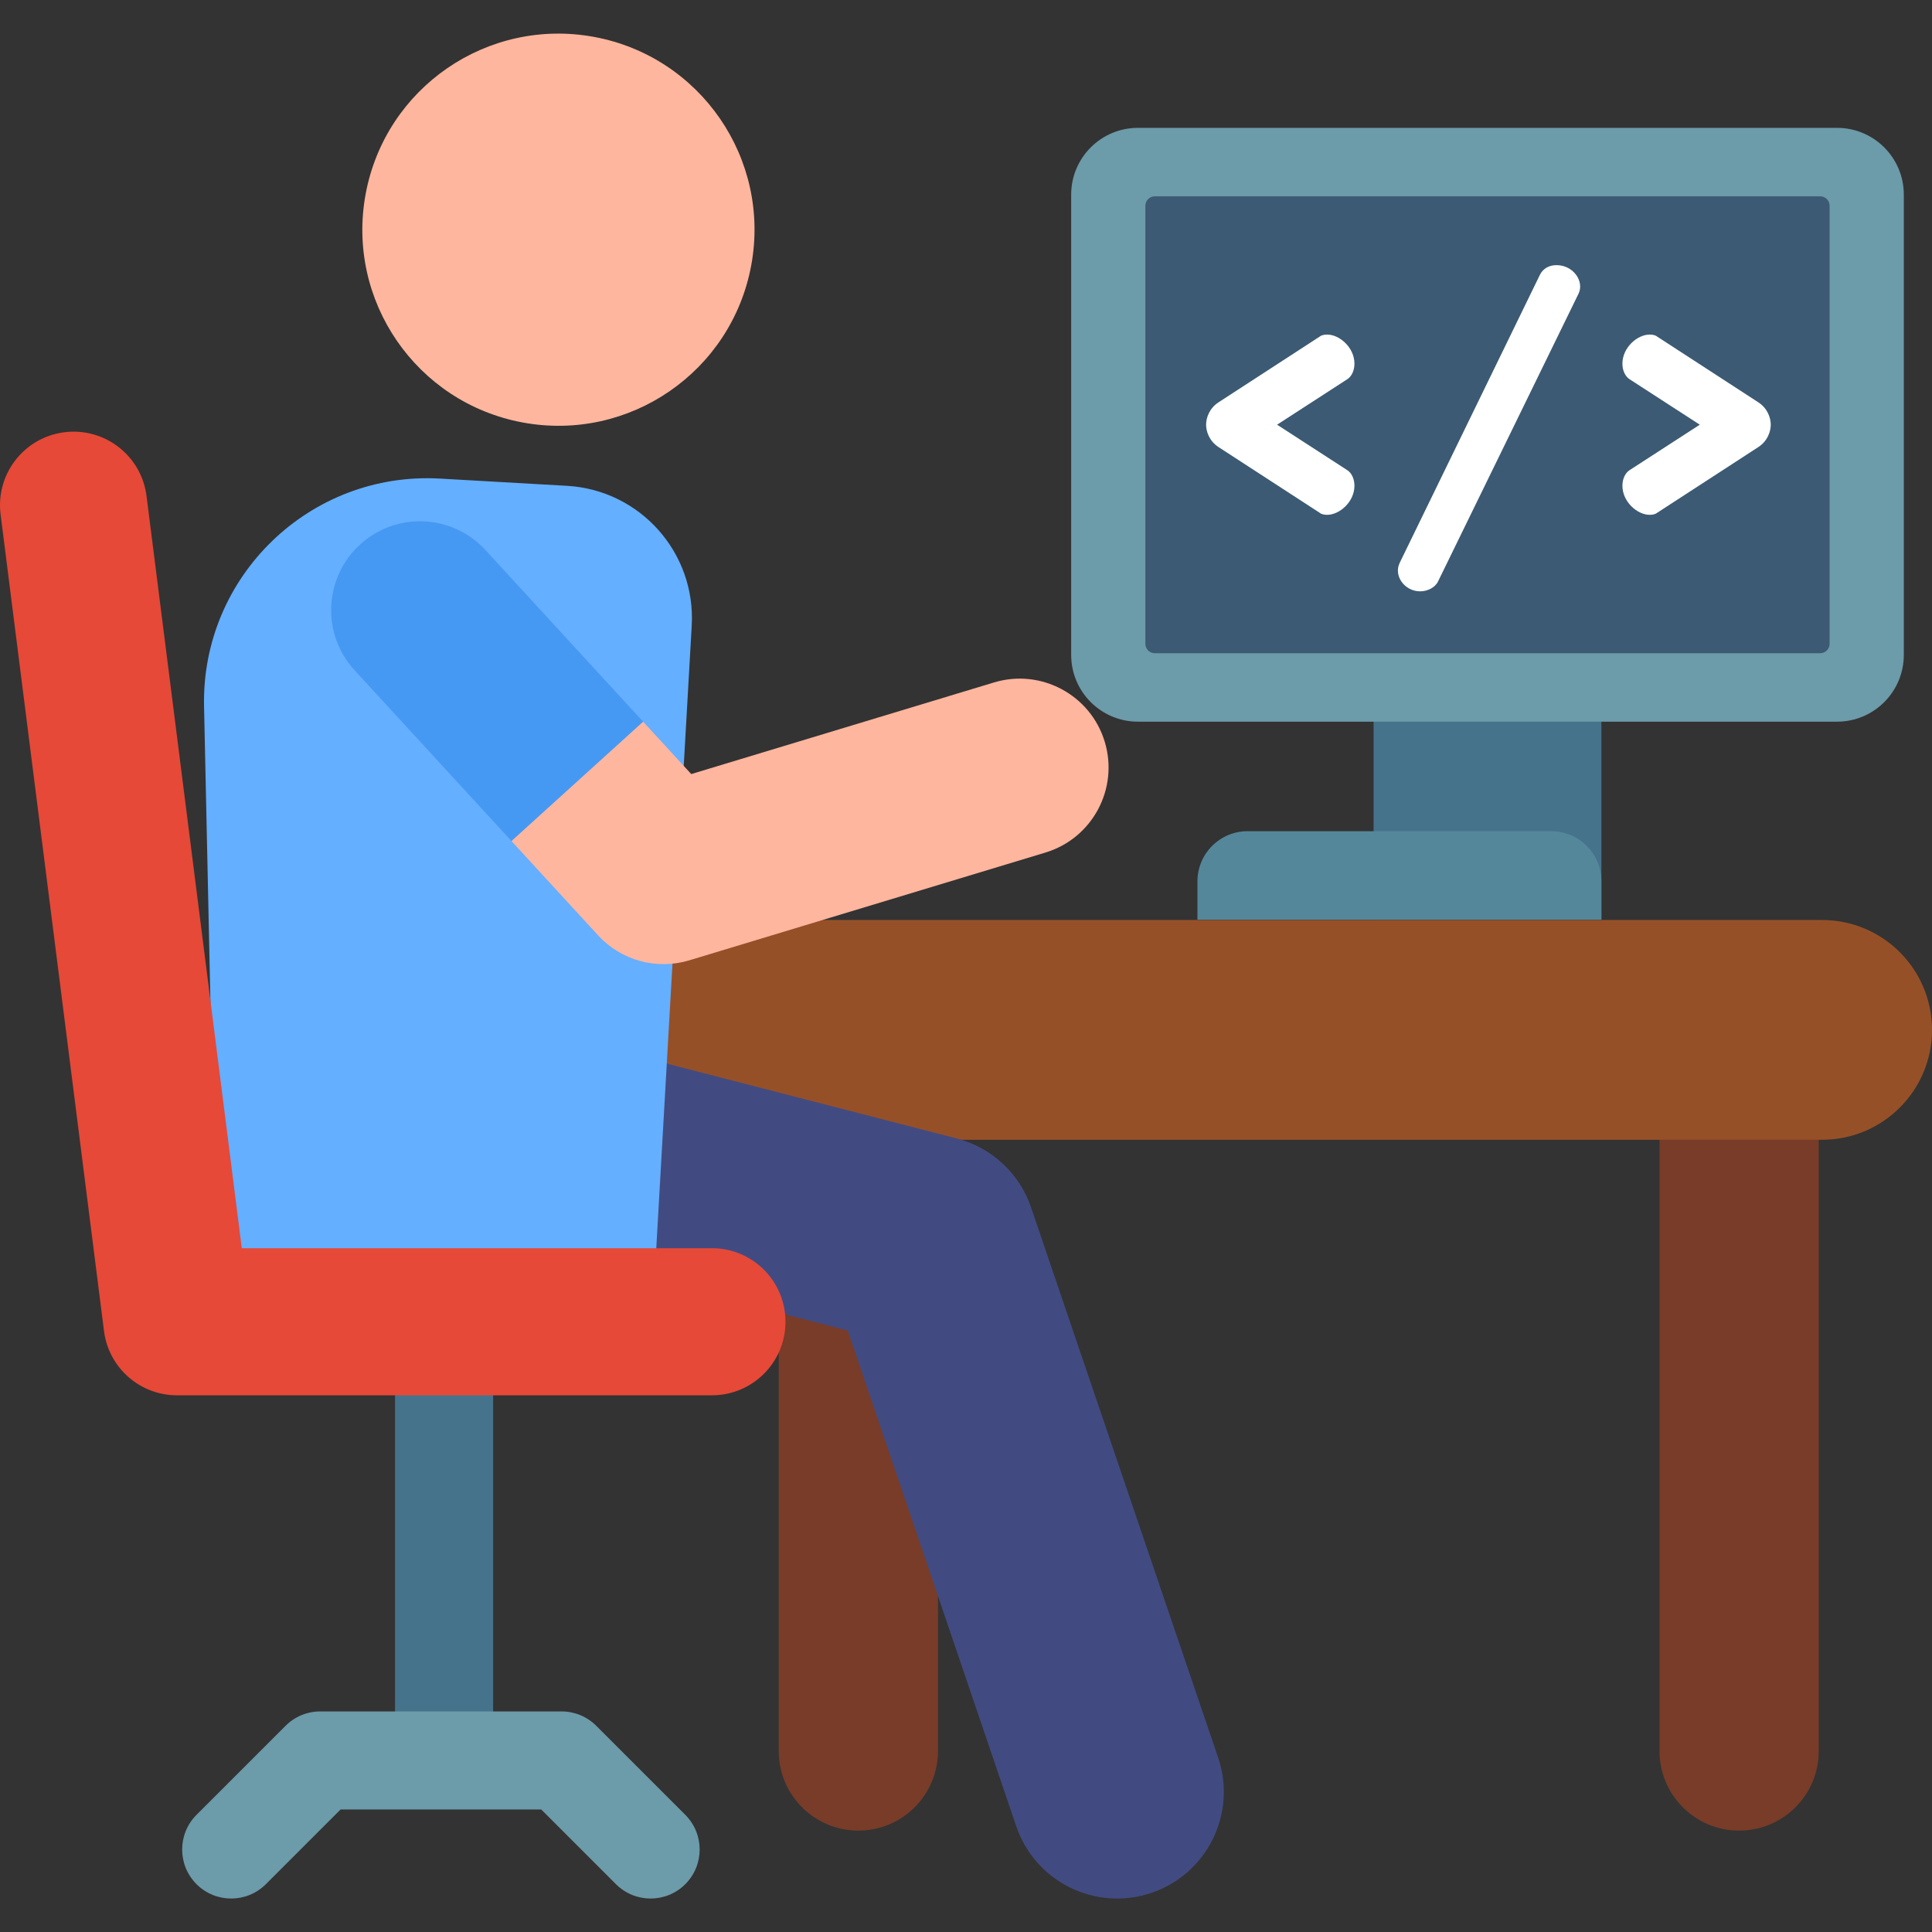 <svg id="Layer_1" enable-background="new 0 0 509.065 509.065" height="512" viewBox="0 0 509.065 509.065" width="512" xmlns="http://www.w3.org/2000/svg"><rect x="0" y="0" width="509.065" height="509.065" fill="#333333" stroke="none"/><g><path d="m361.93 176.282h60.022v66.049h-60.022z" fill="#46738c"/><g><path d="m458.245 482.353c-11.589 0-20.983-9.394-20.983-20.983v-194.29c0-11.589 9.395-20.983 20.983-20.983s20.983 9.394 20.983 20.983v194.29c0 11.589-9.395 20.983-20.983 20.983z" fill="#783c28"/></g><g><path d="m226.168 482.353c-11.589 0-20.983-9.394-20.983-20.983v-169.451c0-11.588 9.394-20.983 20.983-20.983s20.983 9.395 20.983 20.983v169.451c0 11.589-9.394 20.983-20.983 20.983z" fill="#783c28"/></g><g><g><path d="m509.065 271.366c0 15.989-12.962 28.951-28.951 28.951h-286.816c-15.989 0-28.951-12.962-28.951-28.951 0-15.989 12.962-28.951 28.951-28.951h286.816c15.989 0 28.951 12.961 28.951 28.951z" fill="#965028"/></g></g><g id="XMLID_2683_"><path d="m267.769 481.191-44.409-130.605-121.657-31.408c-15.024-3.879-24.059-19.202-20.18-34.226s19.202-24.059 34.226-20.18l136.348 35.201c9.169 2.367 16.528 9.194 19.576 18.159l49.295 144.971c4.995 14.69-2.864 30.648-17.555 35.644-14.693 4.996-30.649-2.868-35.644-17.556z" fill="#414b82"/></g><ellipse cx="147.177" cy="60.493" fill="#ffb69e" rx="51.676" ry="51.676" transform="matrix(.182 -.983 .983 .182 60.891 194.191)"/><path d="m149.395 128.009-33.433-1.904c-34.274-1.952-62.936 25.752-62.196 60.039l3.171 146.869c.193 8.947 4.395 17.333 11.445 22.845 7.05 5.511 16.203 7.565 24.931 5.593l78.768-17.792c3.114-54.692 6.974-122.486 10.182-178.814 1.095-19.248-13.62-35.74-32.868-36.836z" fill="#64afff"/><g><path d="m117.011 473.693c-7.136 0-12.92-5.784-12.92-12.92v-105.592c0-7.136 5.784-12.92 12.92-12.92s12.92 5.784 12.92 12.92v105.592c0 7.136-5.785 12.92-12.92 12.92z" fill="#46738c"/></g><g id="XMLID_717_"><path d="m181.626 253.037c-8.606 2.604-17.942.051-24.024-6.57l-22.834-24.858 12.409-23.296 22.283-8.155 12.679 13.803 79.761-24.138c12.376-3.745 25.445 3.251 29.19 15.627s-3.252 25.445-15.628 29.19z" fill="#ffb69e"/></g><g id="XMLID_24_"><path d="m169.46 190.157-41.55-45.233c-8.747-9.522-23.557-10.151-33.081-1.404-9.522 8.748-10.151 23.558-1.404 33.081l41.343 45.007z" fill="#4699f2"/></g><path d="m478.077 38.752h-172.272c-9.091 0-16.46 7.37-16.46 16.46v113.421c0 9.091 7.369 16.46 16.46 16.46h172.272c9.091 0 16.46-7.369 16.46-16.46v-113.421c0-9.09-7.37-16.46-16.46-16.46z" fill="#3c5a73"/><g><path d="m479.608 51.73c1.364 0 2.474 1.11 2.474 2.474v115.438c0 1.364-1.11 2.474-2.474 2.474h-175.335c-1.364 0-2.474-1.11-2.474-2.474v-115.438c0-1.364 1.11-2.474 2.474-2.474zm4.43-18.042h-184.194c-9.72 0-17.599 7.879-17.599 17.599v121.27c0 9.72 7.879 17.599 17.599 17.599h184.194c9.72 0 17.599-7.879 17.599-17.599v-121.269c0-9.72-7.879-17.6-17.599-17.6z" fill="#6c9baa"/></g><path d="m408.733 219.014h-79.999c-7.301 0-13.219 5.918-13.219 13.219v10.099h106.437v-10.099c0-7.301-5.919-13.219-13.219-13.219z" fill="#55879b"/><g><g fill="#fff"><path d="m321.054 106.019 26.688-17.337c.525-.42 1.262-.525 1.997-.525 3.152 0 7.145 3.362 7.145 7.67 0 1.787-.735 3.362-1.892 4.098l-18.492 11.978 18.492 11.978c1.156.736 1.892 2.312 1.892 4.098 0 4.308-3.992 7.67-7.145 7.67-.735 0-1.472-.105-1.997-.525l-26.688-17.337c-2.417-1.576-3.258-4.098-3.258-5.884s.841-4.309 3.258-5.884z"/><path d="m463.322 117.787-26.688 17.337c-.525.42-1.261.525-1.996.525-3.152 0-7.146-3.362-7.146-7.67 0-1.786.736-3.362 1.892-4.098l18.493-11.978-18.493-11.978c-1.155-.736-1.892-2.312-1.892-4.098 0-4.308 3.993-7.67 7.146-7.67.735 0 1.471.105 1.996.525l26.688 17.337c2.416 1.576 3.257 4.098 3.257 5.884s-.841 4.308-3.257 5.884z"/></g></g><g><path d="m415.907 77.428-36.985 75.757c-.735 1.576-2.731 2.627-4.729 2.627-4.101 0-7.085-4.116-5.358-7.565l36.88-75.757c.841-1.786 2.522-2.627 4.413-2.627 4.476 0 7.397 4.332 5.779 7.565z" fill="#fff"/></g><g><path d="m171.431 500.249c-3.307 0-6.613-1.261-9.136-3.784l-19.682-19.682h-52.88l-19.682 19.682c-5.046 5.046-13.226 5.046-18.271 0-5.045-5.045-5.045-13.226 0-18.271l23.466-23.466c2.423-2.423 5.709-3.784 9.136-3.784h63.584c3.427 0 6.713 1.361 9.136 3.784l23.466 23.466c5.045 5.045 5.045 13.226 0 18.271-2.524 2.523-5.83 3.784-9.137 3.784z" fill="#6c9baa"/></g><g id="XMLID_2128_"><path d="m187.59 367.651h-140.961c-9.762 0-18-7.261-19.227-16.945l-27.246-215.149c-1.345-10.619 6.173-20.317 16.792-21.662 10.622-1.345 20.317 6.173 21.662 16.792l25.101 198.204h123.879c10.703 0 19.38 8.677 19.38 19.38s-8.677 19.38-19.38 19.38z" fill="#e64937"/></g></g></svg>